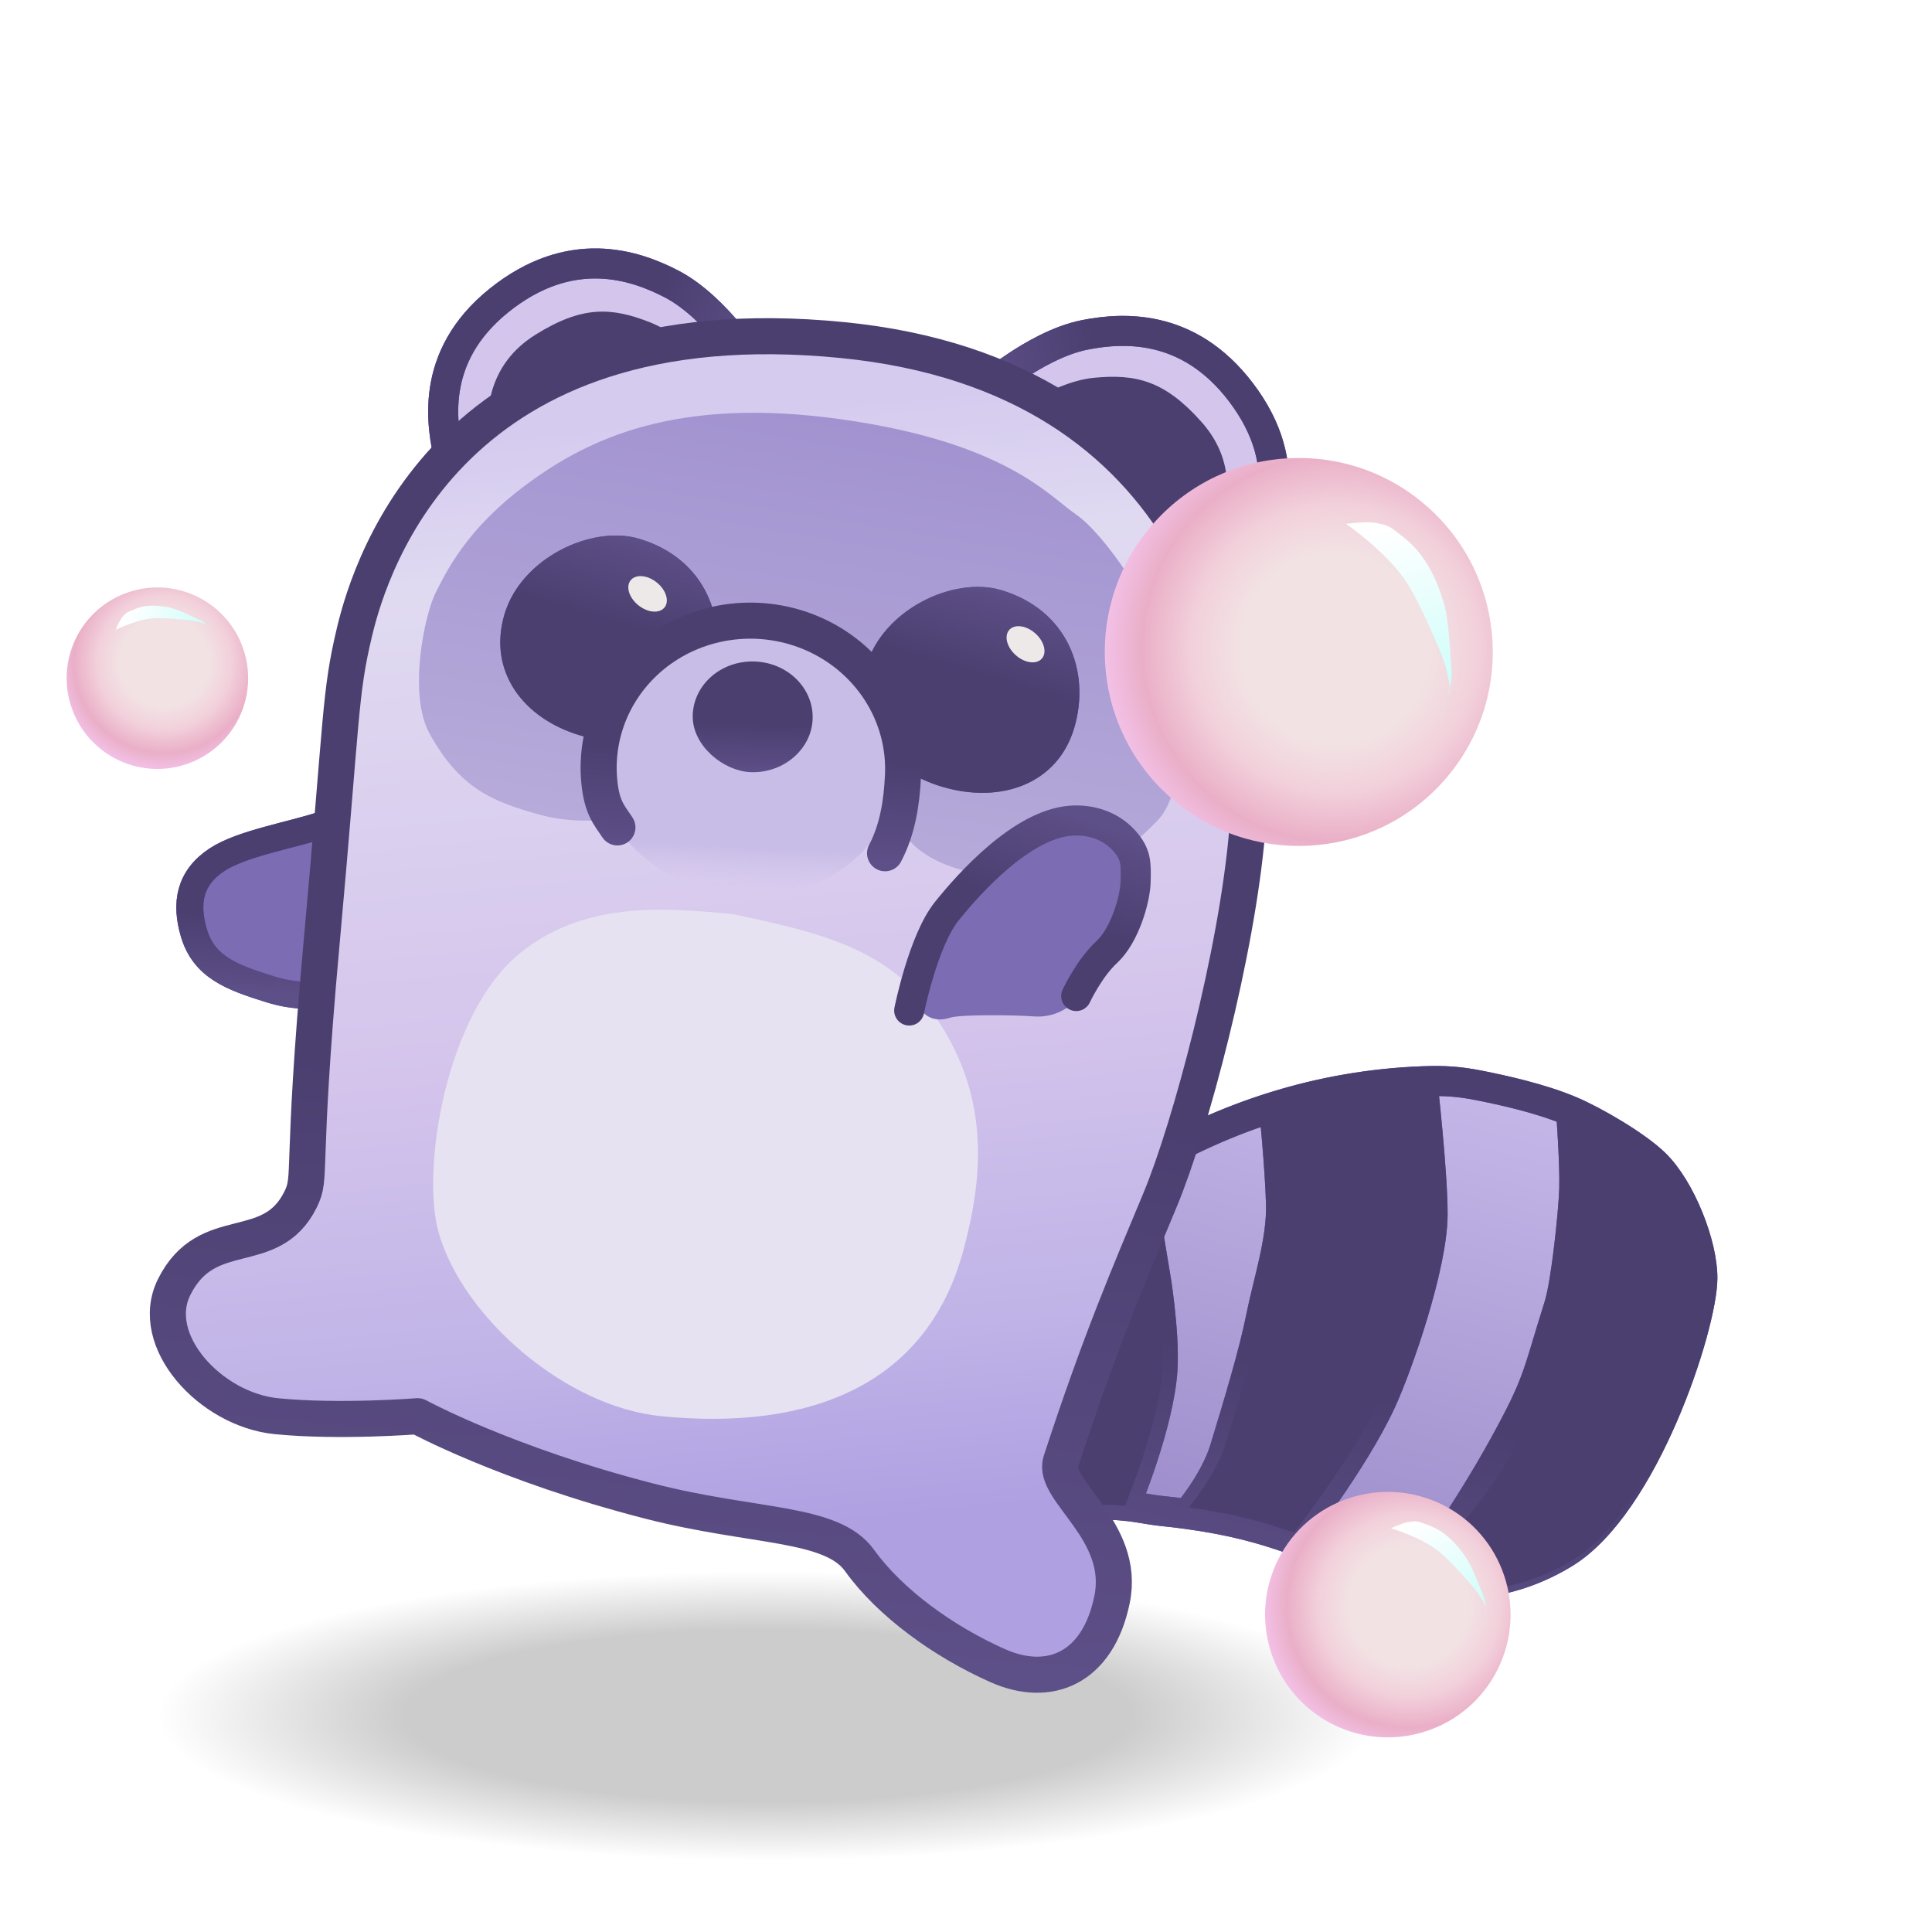 <svg width="230" height="230" viewBox="0 0 230 230" fill="none" xmlns="http://www.w3.org/2000/svg">
<g filter="url(#filter0_f_1004_4294)">
<ellipse cx="91.425" cy="204.25" rx="73.025" ry="17.25" fill="url(#paint0_radial_1004_4294)"/>
</g>
<path d="M150 157L147 140.5L141.5 162L150 157Z" fill="#4B3F70"/>
<g filter="url(#filter1_f_1004_4294)">
<path d="M26.537 101.832C33.204 98.885 31.955 100.036 35.478 98.803C41.885 96.561 45.968 95.364 45.968 95.364L51.307 115.19C51.307 115.19 48.368 115.912 46.527 116.459C36.785 119.349 36.56 119.83 31.031 118.069C26.481 116.62 23.905 115.073 22.726 110.931C21.712 107.367 22.794 103.487 26.537 101.832Z" fill="#7C6CB3"/>
</g>
<path d="M38.343 98.209C34.767 99.408 28.808 100.401 25.858 102.331C22.539 104.502 22.045 107.565 23.083 111.063C24.29 115.129 27.586 116.355 32.211 117.789C37.831 119.532 41.831 117.619 47.579 116.338" stroke="#664BBF" stroke-width="3.218" stroke-linecap="round"/>
<path d="M38.343 98.209C34.767 99.408 28.808 100.401 25.858 102.331C22.539 104.502 22.045 107.565 23.083 111.063C24.29 115.129 27.586 116.355 32.211 117.789C37.831 119.532 41.831 117.619 47.579 116.338" stroke="url(#paint1_linear_1004_4294)" stroke-width="3.218" stroke-linecap="round"/>
<path d="M148.71 67.266C145.397 73.235 137.224 75.877 137.224 75.877L116.607 46.945C116.607 46.945 123.049 41.086 129.112 39.873C134.059 38.884 142.087 38.601 148.309 47.489C154.532 56.377 150.581 63.896 148.71 67.266Z" fill="#D4C5EC"/>
<path d="M148.71 67.266C145.397 73.235 137.224 75.877 137.224 75.877L116.607 46.945C116.607 46.945 123.049 41.086 129.112 39.873C134.059 38.884 142.087 38.601 148.309 47.489C154.532 56.377 150.581 63.896 148.71 67.266Z" stroke="#664BBF" stroke-width="3.579" stroke-linecap="round"/>
<path d="M148.71 67.266C145.397 73.235 137.224 75.877 137.224 75.877L116.607 46.945C116.607 46.945 123.049 41.086 129.112 39.873C134.059 38.884 142.087 38.601 148.309 47.489C154.532 56.377 150.581 63.896 148.71 67.266Z" stroke="url(#paint2_linear_1004_4294)" stroke-width="3.579" stroke-linecap="round"/>
<path d="M130.219 44.976C124.822 45.494 118.195 50.735 118.195 50.735L138.825 71.578C138.825 71.578 144.127 67.707 145.332 63.016L145.336 63.003C146.057 60.195 147.37 55.087 143.007 50.199C138.638 45.303 135.227 44.495 130.219 44.976Z" fill="#4B3F70"/>
<ellipse cx="130.817" cy="67.541" rx="26.604" ry="11.442" transform="rotate(52.759 130.817 67.541)" fill="#FEFEFE"/>
<path d="M53.495 54.638C55.007 61.295 62.115 66.118 62.115 66.118L90.001 44.106C90.001 44.106 85.454 36.679 79.973 33.819C75.5 31.486 67.871 28.969 59.411 35.762C50.952 42.555 52.642 50.88 53.495 54.638Z" fill="#D4C5EC"/>
<path d="M53.495 54.638C55.007 61.295 62.115 66.118 62.115 66.118L90.001 44.106C90.001 44.106 85.454 36.679 79.973 33.819C75.5 31.486 67.871 28.969 59.411 35.762C50.952 42.555 52.642 50.88 53.495 54.638Z" stroke="#664BBF" stroke-width="3.579" stroke-linecap="round"/>
<path d="M53.495 54.638C55.007 61.295 62.115 66.118 62.115 66.118L90.001 44.106C90.001 44.106 85.454 36.679 79.973 33.819C75.5 31.486 67.871 28.969 59.411 35.762C50.952 42.555 52.642 50.88 53.495 54.638Z" stroke="url(#paint3_linear_1004_4294)" stroke-width="3.579" stroke-linecap="round"/>
<path d="M77.482 38.41C82.52 40.417 87.416 47.302 87.416 47.302L61.78 61.544C61.78 61.544 57.773 56.344 57.927 51.503L57.928 51.49C58.02 48.592 58.188 43.321 63.744 39.848C69.308 36.37 72.809 36.547 77.482 38.41Z" fill="#4B3F70"/>
<ellipse cx="26.604" cy="11.442" rx="26.604" ry="11.442" transform="matrix(-0.804 0.595 0.595 0.804 85.17 34.88)" fill="#FEFEFE"/>
<path d="M197.019 138.547C200.071 141.519 202.702 148.169 202.662 152.21C202.605 157.925 195.711 179.16 186.187 184.94C178.16 189.811 170.549 188.728 166.402 187.588C161.196 186.156 157.736 184.617 153.887 183.252C150.494 182.049 146.8 180.981 141.343 180.239C140.424 180.114 139.455 179.998 138.429 179.893C136.721 179.717 135.235 179.351 133.921 179.266C131.333 178.952 128.566 179.289 126.464 179.636C124.363 179.982 118.386 183.481 118.386 183.481L118.233 146.358C118.233 146.358 127.849 143.647 136.031 138.781C141.079 135.78 146.304 133.436 151.668 131.765C157.41 129.976 163.311 128.957 169.327 128.726C171.933 128.626 173.66 128.729 176.259 129.253C178.715 129.747 183.362 130.728 187.037 132.295C189.731 133.444 194.727 136.315 197.019 138.547Z" fill="url(#paint4_linear_1004_4294)"/>
<path d="M126.464 179.636C124.363 179.982 118.386 183.481 118.386 183.481L118.233 146.358C118.233 146.358 127.849 143.647 136.031 138.781C141.079 135.78 146.304 133.436 151.668 131.765M126.464 179.636C128.566 179.289 131.333 178.952 133.921 179.266M126.464 179.636L126.203 174.507L137.503 151.659C137.503 151.659 138.664 158.58 138.388 163.027C137.982 169.589 133.921 179.266 133.921 179.266M169.544 187.104C169.544 187.104 174.68 180.011 179 172.175C183.28 164.412 182.935 163.909 185.606 155.452C186.447 152.789 187.318 144.386 187.411 141.597C187.511 138.628 187.037 132.295 187.037 132.295M187.037 132.295C183.362 130.728 178.715 129.747 176.259 129.253C173.66 128.729 171.933 128.626 169.327 128.726M187.037 132.295C189.731 133.444 194.727 136.315 197.019 138.547C200.071 141.519 202.702 148.169 202.662 152.21C202.605 157.925 195.711 179.16 186.187 184.94C178.16 189.811 170.549 188.728 166.402 187.588C161.196 186.156 157.736 184.617 153.887 183.252M153.887 183.252C153.887 183.252 161.114 173.997 164.426 166.818C166.408 162.522 170.536 150.657 170.546 144.568C170.555 139.535 169.327 128.726 169.327 128.726M153.887 183.252C150.494 182.049 146.8 180.981 141.343 180.239M169.327 128.726C163.311 128.957 157.41 129.976 151.668 131.765M151.668 131.765C151.668 131.765 152.381 138.897 152.504 143.313C152.626 147.729 150.951 152.661 150.126 156.817C149.301 160.972 147.487 167.011 145.816 172.486C144.607 176.45 141.343 180.239 141.343 180.239M141.343 180.239C140.424 180.114 139.455 179.998 138.429 179.893C136.721 179.717 135.235 179.351 133.921 179.266" stroke="#664BBF" stroke-width="3.579" stroke-linecap="round"/>
<path d="M126.464 179.636C124.363 179.982 118.386 183.481 118.386 183.481L118.233 146.358C118.233 146.358 127.849 143.647 136.031 138.781C141.079 135.78 146.304 133.436 151.668 131.765M126.464 179.636C128.566 179.289 131.333 178.952 133.921 179.266M126.464 179.636L126.203 174.507L137.503 151.659C137.503 151.659 138.664 158.58 138.388 163.027C137.982 169.589 133.921 179.266 133.921 179.266M169.544 187.104C169.544 187.104 174.68 180.011 179 172.175C183.28 164.412 182.935 163.909 185.606 155.452C186.447 152.789 187.318 144.386 187.411 141.597C187.511 138.628 187.037 132.295 187.037 132.295M187.037 132.295C183.362 130.728 178.715 129.747 176.259 129.253C173.66 128.729 171.933 128.626 169.327 128.726M187.037 132.295C189.731 133.444 194.727 136.315 197.019 138.547C200.071 141.519 202.702 148.169 202.662 152.21C202.605 157.925 195.711 179.16 186.187 184.94C178.16 189.811 170.549 188.728 166.402 187.588C161.196 186.156 157.736 184.617 153.887 183.252M153.887 183.252C153.887 183.252 161.114 173.997 164.426 166.818C166.408 162.522 170.536 150.657 170.546 144.568C170.555 139.535 169.327 128.726 169.327 128.726M153.887 183.252C150.494 182.049 146.8 180.981 141.343 180.239M169.327 128.726C163.311 128.957 157.41 129.976 151.668 131.765M151.668 131.765C151.668 131.765 152.381 138.897 152.504 143.313C152.626 147.729 150.951 152.661 150.126 156.817C149.301 160.972 147.487 167.011 145.816 172.486C144.607 176.45 141.343 180.239 141.343 180.239M141.343 180.239C140.424 180.114 139.455 179.998 138.429 179.893C136.721 179.717 135.235 179.351 133.921 179.266" stroke="url(#paint5_linear_1004_4294)" stroke-width="3.579" stroke-linecap="round"/>
<path d="M126.465 179.635C128.566 179.288 131.333 178.952 133.922 179.266C133.922 179.266 137.982 169.589 138.389 163.026C138.664 158.579 137.504 151.659 137.504 151.659L126.204 174.507L126.465 179.635Z" fill="#4B3F70"/>
<path d="M164.585 166.034C161.272 173.213 154.046 182.468 154.046 182.468C150.653 181.265 146.959 180.197 141.502 179.455C141.502 179.455 144.765 175.666 145.975 171.702C147.646 166.227 149.46 160.188 150.285 156.033C151.11 151.877 152.785 146.945 152.663 142.529C152.54 138.113 151.827 130.981 151.827 130.981C157.569 129.192 163.47 128.173 169.486 127.942C169.486 127.942 170.714 138.751 170.705 143.784C170.695 149.873 166.567 161.738 164.585 166.034Z" fill="#4B3F70"/>
<path d="M203.673 153.008C203.713 148.968 201.082 142.318 198.031 139.346C195.739 137.113 190.743 134.243 188.048 133.094C188.048 133.094 188.522 139.427 188.423 142.395C188.329 145.185 187.458 153.588 186.617 156.251C183.946 164.708 184.291 165.211 180.011 172.974C175.691 180.809 167.413 188.386 167.413 188.386C171.56 189.527 179.172 190.609 187.198 185.738C196.722 179.959 203.616 158.723 203.673 153.008Z" fill="#4B3F70"/>
<path d="M35.767 142.83C32.189 149.987 24.674 145.335 20.738 153.208C17.535 159.614 25.07 167.818 32.905 168.595C40.394 169.337 49.724 168.595 49.724 168.595C49.724 168.595 60.156 174.295 77.278 178.697C89.803 181.918 98.987 181.12 102.328 185.772C105.969 190.843 112.347 195.434 118.789 198.297C124.898 201.012 130.692 198.655 132.387 190.424C134.082 182.193 125.165 177.459 126.304 173.963C130.956 159.68 134.534 151.419 138.113 142.83C141.691 134.242 147.275 113.414 148.49 98.814C150.065 79.901 143.033 44.721 100.301 40.485C53.964 35.891 44.176 66.931 42.209 75.196C40.419 82.711 40.777 84.859 38.272 112.413C35.767 139.967 37.199 139.967 35.767 142.83Z" fill="url(#paint6_linear_1004_4294)" stroke="url(#paint7_linear_1004_4294)" stroke-width="4.294" stroke-linecap="round" stroke-linejoin="round"/>
<path d="M62.728 57.637C55.448 63.029 53.143 68.076 51.87 70.544C50.597 73.012 48.501 82.588 51.154 87.363C54.733 93.804 58.514 95.424 64.394 97.025C68.1 98.034 74.374 98.181 78.379 95.534C83.061 92.438 78.893 88.405 83.824 85.691C92.285 81.034 99.324 84.03 103.908 88.122C108.491 92.215 104.829 94.907 107.492 99.058C110.155 103.21 116.412 104.303 121.137 104.638C128.78 105.18 133.28 102.33 137.796 97.689C140.419 94.993 141.293 87.796 139.543 80.07C137.792 72.345 131.312 63.434 128.092 61.24C124.871 59.045 119.703 52.654 100.1 49.909C80.498 47.164 70.009 52.245 62.728 57.637Z" fill="url(#paint8_linear_1004_4294)"/>
<path d="M127.897 86.618C129.865 79.895 127.067 72.586 119.174 70.246C113.527 68.572 105.108 72.556 103.139 79.28C101.171 86.003 105.332 91.662 112.244 93.685C119.157 95.709 125.929 93.342 127.897 86.618Z" fill="#664BBF"/>
<path d="M127.897 86.618C129.865 79.895 127.067 72.586 119.174 70.246C113.527 68.572 105.108 72.556 103.139 79.28C101.171 86.003 105.332 91.662 112.244 93.685C119.157 95.709 125.929 93.342 127.897 86.618Z" fill="url(#paint9_linear_1004_4294)"/>
<path d="M114.668 148.913C110.336 164.9 96.414 170.35 78.709 168.594C67.258 167.459 55.091 156.785 52.228 146.766C50.081 139.251 53.104 120.598 61.89 113.485C69.405 107.402 78.542 107.966 87.298 108.833C97.138 110.913 105.203 112.787 110.558 119.927C118.073 129.947 117.073 140.036 114.668 148.913Z" fill="url(#paint10_radial_1004_4294)"/>
<g filter="url(#filter2_f_1004_4294)">
<path d="M135.664 104.209C135.58 107.679 128.633 118.421 128.633 118.421C128.633 118.421 126.785 121.279 123.05 121C120.545 120.813 114.306 120.765 113.101 121.154C109.888 122.19 108.935 118.998 108.935 118.998C108.935 118.998 110.463 110.896 114.248 106.682C117.568 102.986 123.979 97.544 127.343 97.173C129.767 96.906 132.034 96.56 133.585 98.744C134.909 100.609 135.735 101.247 135.664 104.209Z" fill="#7C6CB3"/>
</g>
<path d="M128.123 118.575C128.123 118.575 129.636 115.301 131.767 113.329C133.864 111.388 135.141 107.13 135.196 104.928C135.25 102.726 135.257 101.682 133.852 100.106C132.206 98.259 129.777 97.505 127.403 97.707C121.603 98.2 115.374 105.144 112.678 108.524C109.899 112.009 108.238 120.298 108.238 120.298" stroke="url(#paint11_linear_1004_4294)" stroke-width="3.579" stroke-linecap="round"/>
<path d="M84.803 80.507C86.771 73.784 83.973 66.474 76.08 64.135C70.434 62.461 62.014 66.445 60.046 73.168C58.077 79.891 62.239 85.55 69.151 87.574C76.063 89.597 82.835 87.23 84.803 80.507Z" fill="#664BBF"/>
<path d="M84.803 80.507C86.771 73.784 83.973 66.474 76.08 64.135C70.434 62.461 62.014 66.445 60.046 73.168C58.077 79.891 62.239 85.55 69.151 87.574C76.063 89.597 82.835 87.23 84.803 80.507Z" fill="url(#paint12_linear_1004_4294)"/>
<ellipse cx="88.764" cy="90.582" rx="18.129" ry="16.042" transform="rotate(10.563 88.764 90.582)" fill="url(#paint13_linear_1004_4294)"/>
<path d="M89.771 79.298C93.453 79.399 96.285 82.223 96.195 85.519C96.105 88.812 93.076 91.478 89.441 91.379C87.972 91.339 86.329 90.619 85.063 89.461C83.799 88.306 82.972 86.775 83.017 85.158C83.107 81.862 86.09 79.198 89.771 79.298Z" fill="#664BBF"/>
<path d="M89.771 79.298C93.453 79.399 96.285 82.223 96.195 85.519C96.105 88.812 93.076 91.478 89.441 91.379C87.972 91.339 86.329 90.619 85.063 89.461C83.799 88.306 82.972 86.775 83.017 85.158C83.107 81.862 86.09 79.198 89.771 79.298Z" fill="url(#paint14_linear_1004_4294)"/>
<path d="M89.771 79.298C93.453 79.399 96.285 82.223 96.195 85.519C96.105 88.812 93.076 91.478 89.441 91.379C87.972 91.339 86.329 90.619 85.063 89.461C83.799 88.306 82.972 86.775 83.017 85.158C83.107 81.862 86.09 79.198 89.771 79.298Z" stroke="url(#paint15_linear_1004_4294)" stroke-width="1.099"/>
<path d="M73.501 98.5C72.501 97 71.621 96.119 71.334 92.923C71.048 89.727 71.668 86.518 73.129 83.644C74.591 80.769 76.842 78.334 79.642 76.611C82.444 74.887 85.686 73.944 89.015 73.889C92.345 73.834 95.627 74.67 98.503 76.302C101.378 77.934 103.732 80.296 105.316 83.126C106.899 85.954 107.652 89.143 107.5 92.345C107.348 95.548 106.858 98.742 105.366 101.576" stroke="url(#paint16_linear_1004_4294)" stroke-width="4.294" stroke-linecap="round" stroke-linejoin="round"/>
<circle cx="154.616" cy="77.615" r="23.096" transform="rotate(41.902 154.616 77.615)" fill="url(#paint17_radial_1004_4294)"/>
<g filter="url(#filter3_f_1004_4294)">
<path d="M166.4 63.428C167.452 64.312 170.008 65.76 171.802 71.508C172.536 73.859 172.596 77.473 172.814 80.008C172.852 80.455 172.741 81.16 172.567 81.928C172.575 82.079 172.573 82.157 172.573 82.157L172.221 83.275C171.834 84.65 171.402 85.875 171.402 85.875L172.221 83.275C172.346 82.829 172.467 82.368 172.567 81.928C172.536 81.334 172.352 79.616 171.292 77.159C169.964 74.081 168.845 71.588 167.628 69.6C165.35 65.879 160.232 62.361 160.232 62.361C160.232 62.361 162.86 62.033 163.842 62.264C164.823 62.495 165.218 62.432 166.4 63.428Z" fill="url(#paint18_linear_1004_4294)"/>
</g>
<ellipse cx="122.087" cy="76.699" rx="2.585" ry="1.744" transform="rotate(41.382 122.087 76.699)" fill="#EDE9E9"/>
<ellipse cx="77.093" cy="70.699" rx="2.585" ry="1.744" transform="rotate(38.735 77.093 70.699)" fill="#EDE9E9"/>
<circle cx="165.216" cy="192.216" r="14.611" transform="rotate(23.849 165.216 192.216)" fill="url(#paint19_radial_1004_4294)"/>
<g filter="url(#filter4_f_1004_4294)">
<path d="M169.523 181.373C170.329 181.699 172.151 182.068 174.357 185.174C175.259 186.444 176.003 188.606 176.631 190.088C176.742 190.349 176.813 190.795 176.859 191.291C176.893 191.38 176.907 191.427 176.907 191.427L176.915 192.169C176.952 193.072 176.932 193.893 176.932 193.893L176.915 192.169C176.903 191.876 176.885 191.575 176.859 191.291C176.724 190.94 176.277 189.942 175.158 188.673C173.755 187.082 172.593 185.801 171.472 184.844C169.372 183.053 165.604 181.94 165.604 181.94C165.604 181.94 167.121 181.228 167.756 181.174C168.392 181.121 168.617 181.006 169.523 181.373Z" fill="url(#paint20_linear_1004_4294)"/>
</g>
<circle cx="18.737" cy="80.737" r="10.802" transform="rotate(-19.055 18.737 80.737)" fill="url(#paint21_radial_1004_4294)"/>
<g filter="url(#filter5_f_1004_4294)">
<path d="M15.611 72.697C16.212 72.468 17.384 71.751 20.142 72.323C21.27 72.556 22.761 73.353 23.847 73.839C24.038 73.925 24.301 74.13 24.576 74.376C24.639 74.407 24.671 74.426 24.671 74.426L25.048 74.823C25.522 75.294 25.925 75.748 25.925 75.748L25.048 74.823C24.894 74.671 24.733 74.517 24.576 74.376C24.326 74.254 23.582 73.939 22.337 73.814C20.776 73.659 19.503 73.55 18.413 73.596C16.375 73.683 13.774 74.977 13.774 74.977C13.774 74.977 14.237 73.828 14.554 73.479C14.871 73.13 14.936 72.954 15.611 72.697Z" fill="url(#paint22_linear_1004_4294)"/>
</g>
<defs>
<filter id="filter0_f_1004_4294" x="13.8" y="182.4" width="155.25" height="43.7" filterUnits="userSpaceOnUse" color-interpolation-filters="sRGB">
<feFlood flood-opacity="0" result="BackgroundImageFix"/>
<feBlend mode="normal" in="SourceGraphic" in2="BackgroundImageFix" result="shape"/>
<feGaussianBlur stdDeviation="2.3" result="effect1_foregroundBlur_1004_4294"/>
</filter>
<filter id="filter1_f_1004_4294" x="20.934" y="93.932" width="31.804" height="26.596" filterUnits="userSpaceOnUse" color-interpolation-filters="sRGB">
<feFlood flood-opacity="0" result="BackgroundImageFix"/>
<feBlend mode="normal" in="SourceGraphic" in2="BackgroundImageFix" result="shape"/>
<feGaussianBlur stdDeviation="0.716" result="effect1_foregroundBlur_1004_4294"/>
</filter>
<filter id="filter2_f_1004_4294" x="107.503" y="95.544" width="29.596" height="27.248" filterUnits="userSpaceOnUse" color-interpolation-filters="sRGB">
<feFlood flood-opacity="0" result="BackgroundImageFix"/>
<feBlend mode="normal" in="SourceGraphic" in2="BackgroundImageFix" result="shape"/>
<feGaussianBlur stdDeviation="0.716" result="effect1_foregroundBlur_1004_4294"/>
</filter>
<filter id="filter3_f_1004_4294" x="159.11" y="61.059" width="14.833" height="25.938" filterUnits="userSpaceOnUse" color-interpolation-filters="sRGB">
<feFlood flood-opacity="0" result="BackgroundImageFix"/>
<feBlend mode="normal" in="SourceGraphic" in2="BackgroundImageFix" result="shape"/>
<feGaussianBlur stdDeviation="0.561" result="effect1_foregroundBlur_1004_4294"/>
</filter>
<filter id="filter4_f_1004_4294" x="164.483" y="179.992" width="13.577" height="15.023" filterUnits="userSpaceOnUse" color-interpolation-filters="sRGB">
<feFlood flood-opacity="0" result="BackgroundImageFix"/>
<feBlend mode="normal" in="SourceGraphic" in2="BackgroundImageFix" result="shape"/>
<feGaussianBlur stdDeviation="0.561" result="effect1_foregroundBlur_1004_4294"/>
</filter>
<filter id="filter5_f_1004_4294" x="12.652" y="70.985" width="14.395" height="5.886" filterUnits="userSpaceOnUse" color-interpolation-filters="sRGB">
<feFlood flood-opacity="0" result="BackgroundImageFix"/>
<feBlend mode="normal" in="SourceGraphic" in2="BackgroundImageFix" result="shape"/>
<feGaussianBlur stdDeviation="0.561" result="effect1_foregroundBlur_1004_4294"/>
</filter>
<radialGradient id="paint0_radial_1004_4294" cx="0" cy="0" r="1" gradientUnits="userSpaceOnUse" gradientTransform="translate(91.425 204.25) scale(73.025 17.25)">
<stop offset="0.595" stop-opacity="0.2"/>
<stop offset="1" stop-opacity="0"/>
</radialGradient>
<linearGradient id="paint1_linear_1004_4294" x1="35.968" y1="98.013" x2="34.295" y2="118.338" gradientUnits="userSpaceOnUse">
<stop offset="0.576" stop-color="#4B3F70"/>
<stop offset="1" stop-color="#5D4F87"/>
</linearGradient>
<linearGradient id="paint2_linear_1004_4294" x1="151.53" y1="55.279" x2="118.209" y2="59.523" gradientUnits="userSpaceOnUse">
<stop offset="0.576" stop-color="#4B3F70"/>
<stop offset="1" stop-color="#5D4F87"/>
</linearGradient>
<linearGradient id="paint3_linear_1004_4294" x1="54.141" y1="42.341" x2="84.945" y2="55.734" gradientUnits="userSpaceOnUse">
<stop offset="0.576" stop-color="#4B3F70"/>
<stop offset="1" stop-color="#5D4F87"/>
</linearGradient>
<linearGradient id="paint4_linear_1004_4294" x1="167.018" y1="126.467" x2="149.017" y2="191.907" gradientUnits="userSpaceOnUse">
<stop stop-color="#C5B8E8"/>
<stop offset="1" stop-color="#9887C7"/>
</linearGradient>
<linearGradient id="paint5_linear_1004_4294" x1="167.018" y1="126.467" x2="149.017" y2="191.907" gradientUnits="userSpaceOnUse">
<stop offset="0.576" stop-color="#4B3F70"/>
<stop offset="1" stop-color="#5D4F87"/>
</linearGradient>
<linearGradient id="paint6_linear_1004_4294" x1="91.599" y1="39.016" x2="109.126" y2="217.089" gradientUnits="userSpaceOnUse">
<stop offset="0.055" stop-color="#D5CBEF"/>
<stop offset="0.154" stop-color="#E0DAF1"/>
<stop offset="0.473" stop-color="#D4C4EC"/>
<stop offset="0.664" stop-color="#C0B4E7"/>
<stop offset="0.796" stop-color="#AFA0E2"/>
</linearGradient>
<linearGradient id="paint7_linear_1004_4294" x1="91.539" y1="39.743" x2="78.558" y2="195.666" gradientUnits="userSpaceOnUse">
<stop offset="0.576" stop-color="#4B3F70"/>
<stop offset="1" stop-color="#5D4F87"/>
</linearGradient>
<linearGradient id="paint8_linear_1004_4294" x1="100.919" y1="50.01" x2="92.268" y2="101.768" gradientUnits="userSpaceOnUse">
<stop stop-color="#A293D0"/>
<stop offset="1" stop-color="#B6ABDA"/>
</linearGradient>
<linearGradient id="paint9_linear_1004_4294" x1="112.365" y1="93.72" x2="119.232" y2="70.263" gradientUnits="userSpaceOnUse">
<stop offset="0.576" stop-color="#4B3F70"/>
<stop offset="1" stop-color="#5D4F87"/>
</linearGradient>
<radialGradient id="paint10_radial_1004_4294" cx="0" cy="0" r="1" gradientUnits="userSpaceOnUse" gradientTransform="translate(88.13 140.781) rotate(106.558) scale(54.403 56.941)">
<stop offset="0.966" stop-color="#E6E2F2"/>
<stop offset="1" stop-color="#BFB3E7" stop-opacity="0"/>
</radialGradient>
<linearGradient id="paint11_linear_1004_4294" x1="118.308" y1="123.794" x2="127.61" y2="96.996" gradientUnits="userSpaceOnUse">
<stop offset="0.576" stop-color="#4B3F70"/>
<stop offset="1" stop-color="#5D4F87"/>
</linearGradient>
<linearGradient id="paint12_linear_1004_4294" x1="69.271" y1="87.609" x2="76.138" y2="64.152" gradientUnits="userSpaceOnUse">
<stop offset="0.576" stop-color="#4B3F70"/>
<stop offset="1" stop-color="#5D4F87"/>
</linearGradient>
<linearGradient id="paint13_linear_1004_4294" x1="88.764" y1="74.54" x2="92.923" y2="105.453" gradientUnits="userSpaceOnUse">
<stop offset="0.838" stop-color="#C8BDE7"/>
<stop offset="1" stop-color="#D4C4EC" stop-opacity="0"/>
</linearGradient>
<linearGradient id="paint14_linear_1004_4294" x1="89.786" y1="78.749" x2="89.425" y2="91.928" gradientUnits="userSpaceOnUse">
<stop offset="0.576" stop-color="#4B3F70"/>
<stop offset="1" stop-color="#5D4F87"/>
</linearGradient>
<linearGradient id="paint15_linear_1004_4294" x1="89.786" y1="78.749" x2="89.425" y2="91.928" gradientUnits="userSpaceOnUse">
<stop offset="0.576" stop-color="#4B3F70"/>
<stop offset="1" stop-color="#5D4F87"/>
</linearGradient>
<linearGradient id="paint16_linear_1004_4294" x1="90.488" y1="73.923" x2="88.769" y2="101.495" gradientUnits="userSpaceOnUse">
<stop offset="0.576" stop-color="#4B3F70"/>
<stop offset="1" stop-color="#5D4F87"/>
</linearGradient>
<radialGradient id="paint17_radial_1004_4294" cx="0" cy="0" r="1" gradientUnits="userSpaceOnUse" gradientTransform="translate(157.564 74.421) rotate(151.314) scale(29.689)">
<stop offset="0.386" stop-color="#F2E2E4"/>
<stop offset="0.576" stop-color="#F2D0DB"/>
<stop offset="0.774" stop-color="#EAAFC7"/>
<stop offset="1" stop-color="#F7C9F7"/>
</radialGradient>
<linearGradient id="paint18_linear_1004_4294" x1="164.869" y1="62.717" x2="171.299" y2="86.45" gradientUnits="userSpaceOnUse">
<stop stop-color="white"/>
<stop offset="1" stop-color="#C4FDF9"/>
</linearGradient>
<radialGradient id="paint19_radial_1004_4294" cx="0" cy="0" r="1" gradientUnits="userSpaceOnUse" gradientTransform="translate(167.082 190.196) rotate(151.314) scale(18.781)">
<stop offset="0.386" stop-color="#F2E2E4"/>
<stop offset="0.576" stop-color="#F2D0DB"/>
<stop offset="0.774" stop-color="#EAAFC7"/>
<stop offset="1" stop-color="#F7C9F7"/>
</radialGradient>
<linearGradient id="paint20_linear_1004_4294" x1="168.463" y1="181.246" x2="176.983" y2="194.26" gradientUnits="userSpaceOnUse">
<stop stop-color="white"/>
<stop offset="1" stop-color="#C4FDF9"/>
</linearGradient>
<radialGradient id="paint21_radial_1004_4294" cx="0" cy="0" r="1" gradientUnits="userSpaceOnUse" gradientTransform="translate(20.116 79.243) rotate(151.314) scale(13.886)">
<stop offset="0.386" stop-color="#F2E2E4"/>
<stop offset="0.576" stop-color="#F2D0DB"/>
<stop offset="0.774" stop-color="#EAAFC7"/>
<stop offset="1" stop-color="#F7C9F7"/>
</radialGradient>
<linearGradient id="paint22_linear_1004_4294" x1="14.973" y1="73.162" x2="26.137" y2="75.921" gradientUnits="userSpaceOnUse">
<stop stop-color="white"/>
<stop offset="1" stop-color="#C4FDF9"/>
</linearGradient>
</defs>
</svg>
